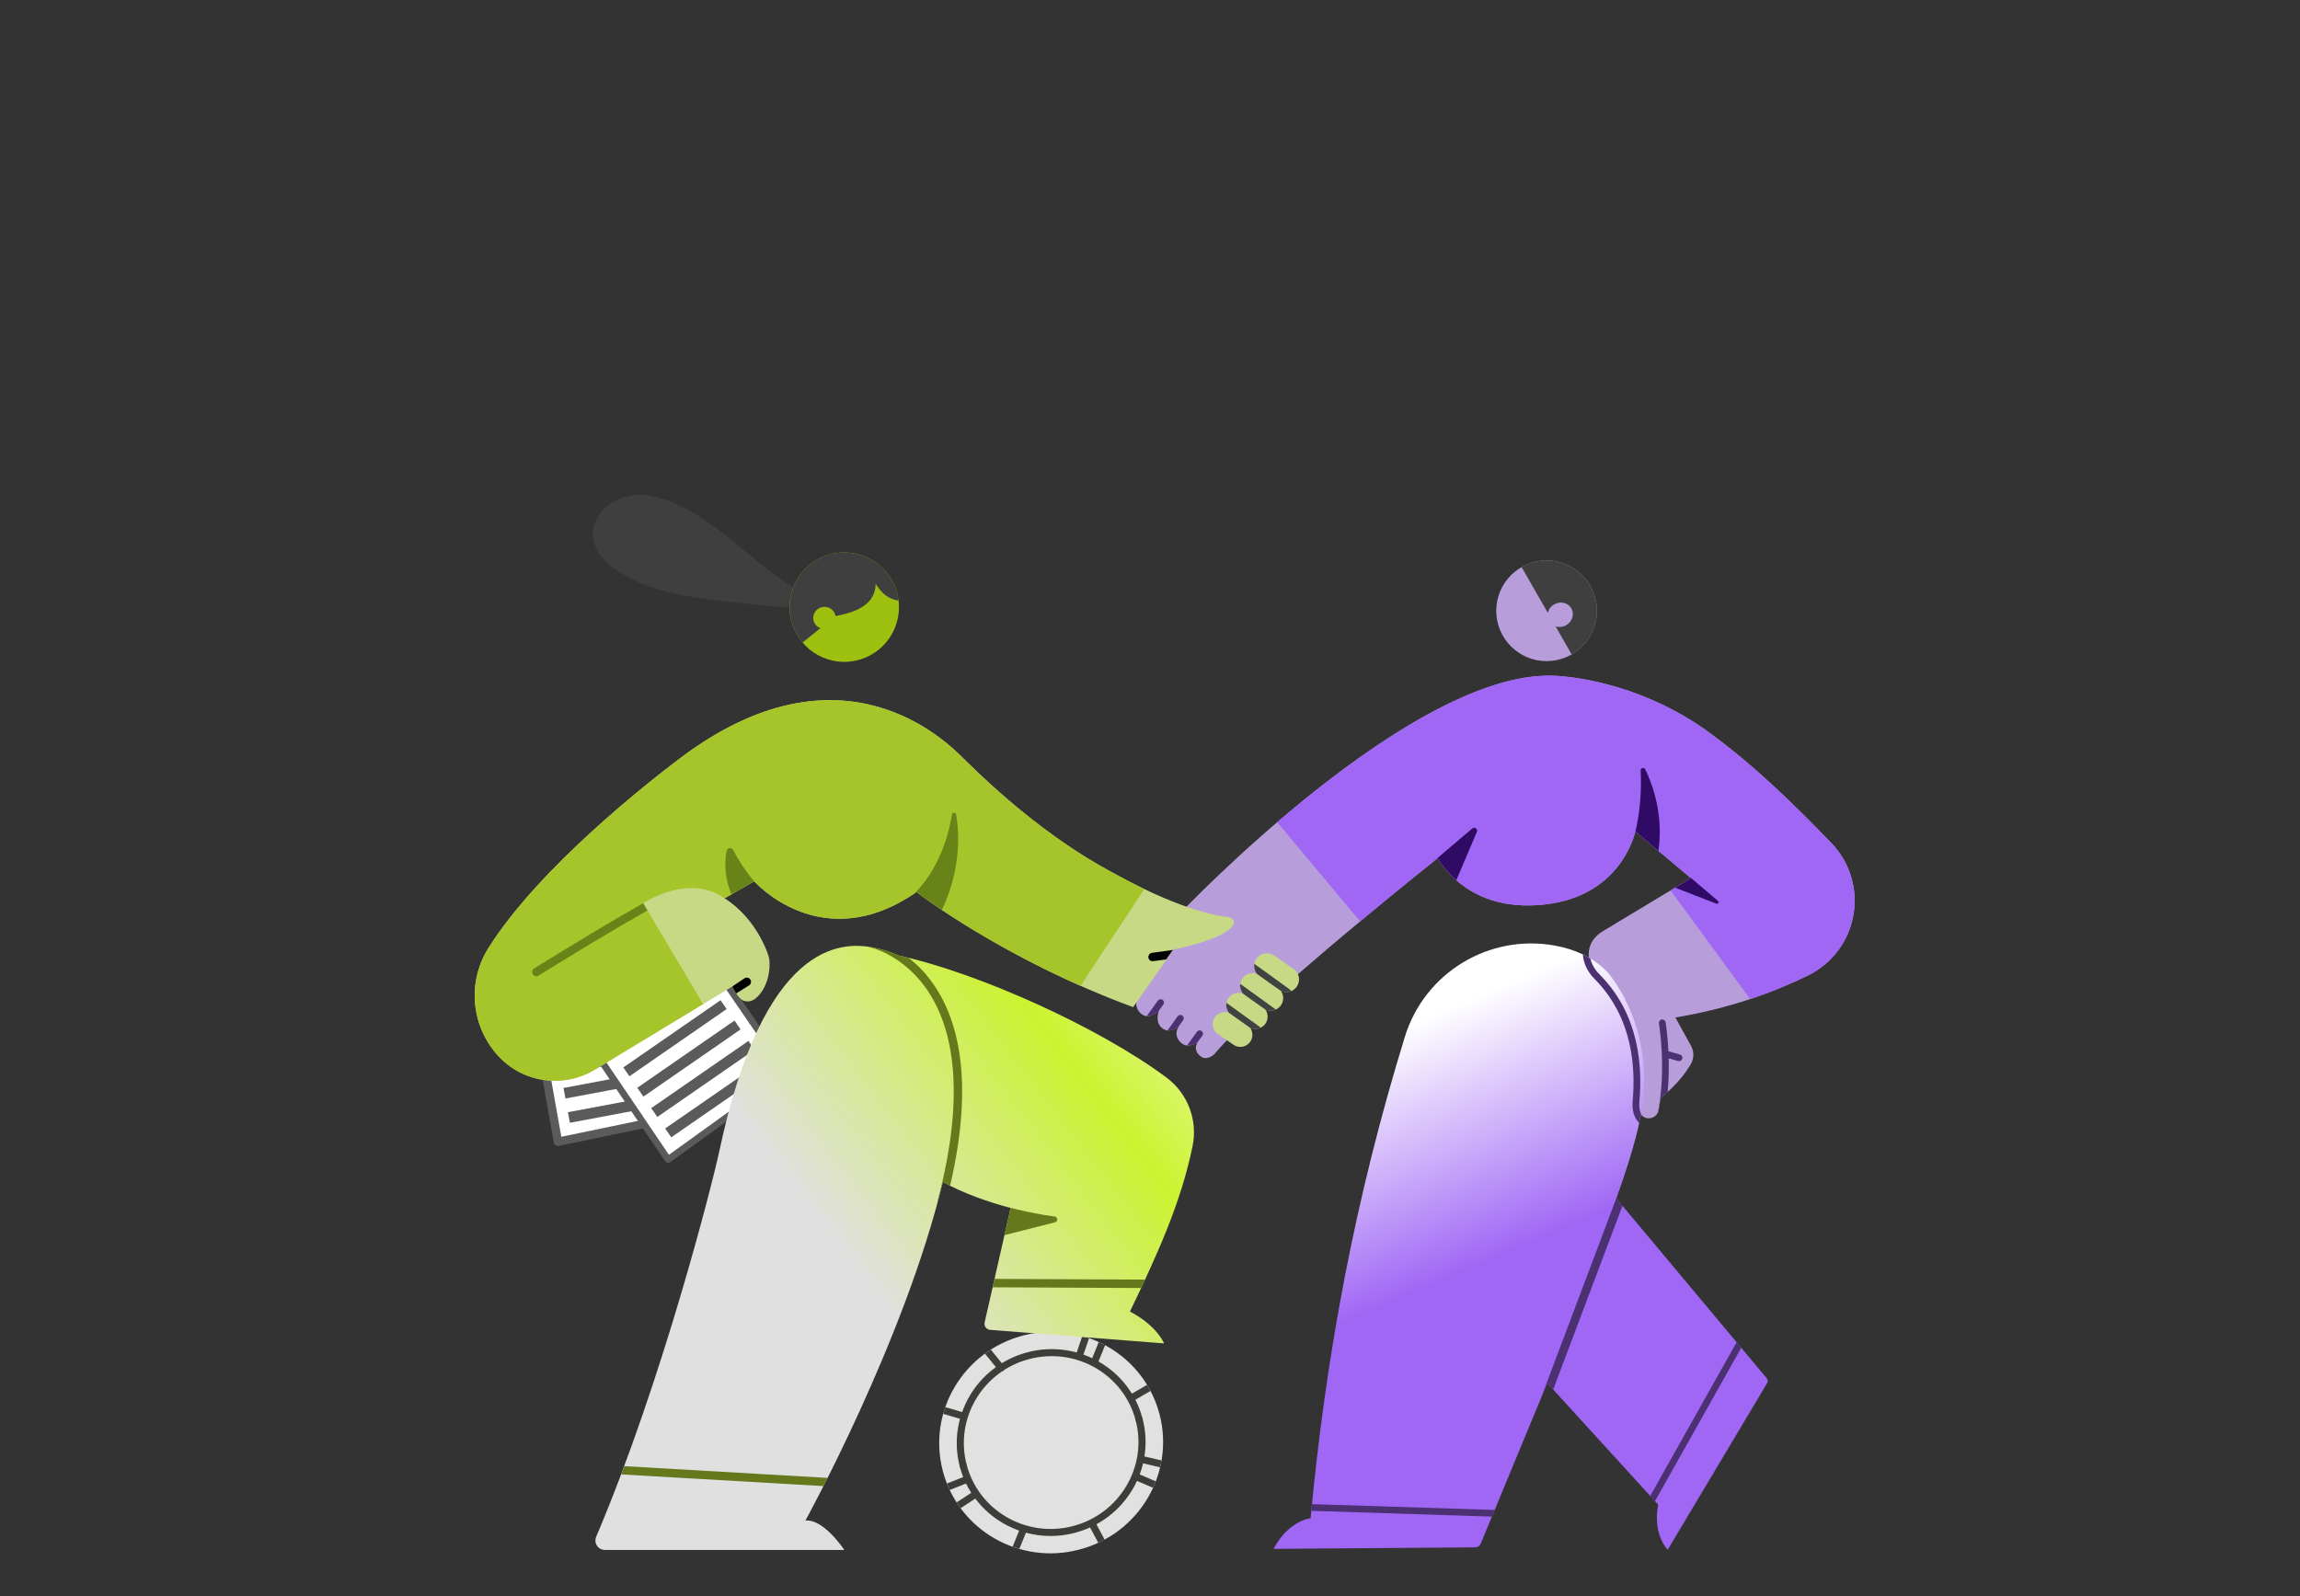 <svg width="500" height="347" viewBox="0 0 500 347" fill="none" xmlns="http://www.w3.org/2000/svg">
<rect x="0" y="0" width="500" height="347" fill="#333333" stroke="none"/>
<path fill-rule="evenodd" clip-rule="evenodd" d="M146.175 206.238L152.681 241.726L121.288 248.243L114.896 212.206L146.175 206.238Z" fill="white"/>
<path fill-rule="evenodd" clip-rule="evenodd" d="M115.955 212.935L119.366 232.17C119.454 232.668 119.123 233.142 118.625 233.231C118.128 233.319 117.653 232.986 117.564 232.49L113.995 212.365C113.908 211.872 114.233 211.4 114.725 211.307L146.003 205.339C146.243 205.293 146.491 205.345 146.692 205.483C146.893 205.621 147.031 205.833 147.076 206.072L150.27 223.501C150.361 223.999 150.031 224.476 149.535 224.567C149.038 224.658 148.562 224.328 148.47 223.832L145.441 207.309L115.955 212.935Z" fill="#5B5B5B"/>
<path fill-rule="evenodd" clip-rule="evenodd" d="M151.619 241.012L148.47 223.832C148.379 223.334 148.708 222.858 149.205 222.766C149.701 222.676 150.179 223.005 150.27 223.501L153.58 241.561C153.671 242.049 153.354 242.52 152.867 242.622L121.474 249.139C121.231 249.19 120.979 249.139 120.775 249.001C120.57 248.862 120.43 248.646 120.386 248.403L117.564 232.49C117.476 231.993 117.808 231.517 118.305 231.429C118.803 231.34 119.278 231.672 119.366 232.17L122.024 247.155L151.619 241.012Z" fill="#5B5B5B"/>
<path fill-rule="evenodd" clip-rule="evenodd" d="M149.146 239.373L148.717 237.079L123.462 241.816L123.892 244.111L149.146 239.373ZM148.18 234.097L147.75 231.804L122.495 236.541L122.926 238.835L148.18 234.097ZM147.213 228.823L146.782 226.527L121.529 231.265L121.959 233.561L147.213 228.823ZM146.246 223.549L145.816 221.253L120.562 225.991L120.992 228.286L146.246 223.549ZM145.279 218.274L144.849 215.979L119.595 220.716L120.025 223.012L145.279 218.274ZM144.312 213L143.882 210.704L118.628 215.442L119.059 217.736L144.312 213Z" fill="#5B5B5B"/>
<path fill-rule="evenodd" clip-rule="evenodd" d="M150.852 203.607L171.25 233.366L145.235 252.106L124.717 221.799L150.852 203.607Z" fill="white"/>
<path fill-rule="evenodd" clip-rule="evenodd" d="M170.242 233.189L162.9 222.478C162.672 222.146 162.757 221.689 163.09 221.461C163.424 221.232 163.879 221.317 164.108 221.651L171.854 232.951C172.078 233.28 172 233.728 171.678 233.96L145.663 252.7C145.502 252.817 145.302 252.862 145.107 252.827C144.913 252.793 144.74 252.68 144.629 252.516L135.933 239.672C135.707 239.337 135.794 238.882 136.129 238.655C136.463 238.429 136.919 238.516 137.146 238.852L145.419 251.073L170.242 233.189Z" fill="#5B5B5B"/>
<path fill-rule="evenodd" clip-rule="evenodd" d="M125.728 221.987L137.146 238.852C137.372 239.185 137.284 239.642 136.95 239.867C136.615 240.095 136.16 240.006 135.933 239.672L124.111 222.209C123.886 221.878 123.97 221.426 124.299 221.198L150.433 203.006C150.593 202.894 150.791 202.851 150.983 202.887C151.175 202.921 151.345 203.032 151.455 203.192L164.108 221.651C164.336 221.985 164.251 222.44 163.918 222.67C163.585 222.897 163.128 222.812 162.9 222.478L150.665 204.628L125.728 221.987Z" fill="#5B5B5B"/>
<path fill-rule="evenodd" clip-rule="evenodd" d="M167.064 232.657L165.737 230.736L144.602 245.351L145.931 247.272L167.064 232.657ZM164.032 228.232L162.705 226.313L141.57 240.928L142.899 242.847L164.032 228.232ZM161 223.809L159.672 221.888L138.539 236.503L139.867 238.424L161 223.809ZM157.969 219.387L156.641 217.466L135.507 232.08L136.835 234.001L157.969 219.387ZM154.937 214.964L153.609 213.043L132.475 227.657L133.803 229.578L154.937 214.964ZM151.905 210.541L150.577 208.62L129.443 223.234L130.772 225.153L151.905 210.541Z" fill="#5B5B5B"/>
<path d="M204.952 319.792C208.31 332.65 221.581 340.317 234.594 336.918C247.606 333.519 255.432 320.341 252.074 307.484C248.716 294.627 235.444 286.959 222.432 290.358C209.42 293.757 201.593 306.935 204.952 319.792Z" fill="#E1E1E1"/>
<path fill-rule="evenodd" clip-rule="evenodd" d="M246.891 308.838C249.508 318.859 243.399 329.147 233.256 331.796C223.113 334.446 212.753 328.46 210.135 318.438C210.029 318.031 209.608 317.788 209.196 317.896C208.784 318.003 208.536 318.421 208.642 318.828C211.473 329.664 222.674 336.136 233.641 333.271C244.608 330.407 251.214 319.283 248.383 308.448C248.277 308.041 247.856 307.798 247.444 307.905C247.032 308.013 246.784 308.431 246.891 308.838Z" fill="#3F3D39"/>
<path fill-rule="evenodd" clip-rule="evenodd" d="M210.135 318.438C207.517 308.416 213.627 298.128 223.77 295.479C233.912 292.829 244.273 298.815 246.891 308.838C246.997 309.245 247.418 309.488 247.83 309.38C248.242 309.273 248.49 308.855 248.383 308.448C245.553 297.611 234.351 291.14 223.385 294.005C212.418 296.869 205.812 307.992 208.642 318.828C208.749 319.235 209.169 319.479 209.581 319.371C209.993 319.263 210.241 318.845 210.135 318.438Z" fill="#3F3D39"/>
<path fill-rule="evenodd" clip-rule="evenodd" d="M205.853 322.55L209.61 321.06C210.006 320.903 210.454 321.093 210.611 321.484C210.767 321.875 210.572 322.318 210.177 322.477L206.459 323.95C206.243 323.493 206.041 323.026 205.853 322.55ZM207.957 326.651L211.551 324.303C211.907 324.072 212.385 324.167 212.618 324.519C212.851 324.87 212.751 325.343 212.395 325.575L208.824 327.909C208.522 327.501 208.233 327.081 207.957 326.651ZM205.505 305.939L209.452 307.098C209.86 307.217 210.09 307.642 209.967 308.046C209.844 308.45 209.413 308.681 209.006 308.562L205.048 307.399C205.184 306.906 205.337 306.419 205.505 305.939ZM220.129 336.289L221.781 332.237C221.941 331.847 222.391 331.656 222.785 331.811C223.18 331.967 223.37 332.41 223.211 332.802L221.594 336.763C221.1 336.621 220.611 336.462 220.129 336.289ZM215.39 293.431L218.243 296.939C218.509 297.265 218.456 297.747 218.124 298.012C217.791 298.276 217.306 298.227 217.04 297.899L214.115 294.305C214.529 294.001 214.954 293.709 215.39 293.431ZM240.128 334.734C239.678 334.978 239.218 335.21 238.75 335.427L236.788 331.746C236.59 331.376 236.734 330.913 237.111 330.715C237.487 330.516 237.954 330.657 238.152 331.028L240.128 334.734ZM236.756 290.936L235.35 295.05C235.213 295.45 234.775 295.666 234.372 295.534C233.969 295.401 233.753 294.969 233.89 294.569L235.29 290.472C235.784 290.611 236.273 290.767 236.756 290.936ZM240.234 292.473L238.856 295.88C238.697 296.271 238.248 296.464 237.853 296.309C237.458 296.155 237.266 295.711 237.425 295.319L238.855 291.787C239.322 292 239.782 292.23 240.234 292.473ZM251.251 322.072C251.068 322.549 250.869 323.02 250.656 323.484L246.735 321.783C246.346 321.614 246.171 321.163 246.344 320.778C246.516 320.392 246.972 320.216 247.361 320.384L251.251 322.072ZM252.507 317.524C252.42 318.028 252.317 318.527 252.199 319.021L248.316 318.115C247.902 318.018 247.648 317.607 247.747 317.197C247.848 316.787 248.265 316.534 248.678 316.63L252.507 317.524ZM250.114 302.419L246.638 304.436C246.27 304.649 245.798 304.528 245.585 304.165C245.371 303.801 245.496 303.334 245.864 303.121L249.362 301.092C249.626 301.524 249.877 301.966 250.114 302.419Z" fill="#3F3D39"/>
<path fill-rule="evenodd" clip-rule="evenodd" d="M173.571 132.044C173.507 131.945 171.016 132.036 170.823 132.024C167.906 131.843 164.994 131.557 162.091 131.224C152.444 130.117 140.932 129.355 132.972 123.204C123.916 116.206 131.546 105.927 141.464 107.828C153.693 110.173 162.956 122.288 173.461 128.329" fill="#3F3F3F"/>
<path d="M183.537 143.9C190.102 143.9 195.424 138.578 195.424 132.013C195.424 125.448 190.102 120.126 183.537 120.126C176.972 120.126 171.65 125.448 171.65 132.013C171.65 138.578 176.972 143.9 183.537 143.9Z" fill="#9EC10F"/>
<path fill-rule="evenodd" clip-rule="evenodd" d="M178.355 136.581L174.471 139.698C172.712 137.626 171.65 134.942 171.65 132.013C171.65 125.452 176.976 120.126 183.537 120.126C189.612 120.126 194.629 124.693 195.339 130.579C193.351 130.346 191.7 129.118 190.368 126.942C190.256 131.377 186.353 133.07 181.647 133.94C181.45 132.811 180.443 131.95 179.233 131.95C177.881 131.95 176.783 133.023 176.783 134.345C176.783 135.364 177.436 136.236 178.355 136.581Z" fill="#3F3F3F"/>
<path fill-rule="evenodd" clip-rule="evenodd" d="M256.647 198.466C256.647 198.466 307.5 144.806 338.615 146.955C343.6 147.3 357.804 149.232 371.526 159.242C381.428 166.463 389.89 174.782 398.102 183.266C402.119 187.419 403.911 193.242 402.919 198.934C401.929 204.628 398.276 209.503 393.089 212.055C385.621 215.735 376.009 219.251 364.211 221.229C364.211 221.229 366.31 225.023 367.614 227.379C368.294 228.61 368.285 230.106 367.59 231.328C366.515 233.16 364.497 235.949 360.996 238.718C360.996 238.718 360.796 240.021 360.606 241.262C360.516 241.846 360.198 242.369 359.72 242.717C359.242 243.067 358.648 243.209 358.064 243.116C357.173 242.975 356.494 242.243 356.417 241.345C356.373 240.799 356.398 240.223 356.493 239.761C356.493 239.761 358.756 224.183 346.455 211.29C346.455 211.29 343.071 205.984 348.247 202.578L367.592 190.931L355.505 180.766C355.505 180.766 352.916 193.493 338.19 196.282C331.849 197.485 319.883 197.86 312.496 186.608C312.496 186.608 274.076 217.139 263.975 229.211C263.975 229.211 262.438 230.682 261.098 229.729C260.348 229.194 259.356 228.085 260.458 226.405C260.458 226.405 258.649 228.037 257.057 226.949C255.996 226.222 255.178 224.798 256.27 223.125C256.27 223.125 254.422 224.816 252.753 223.621C251.629 222.814 251.369 221.392 251.922 219.771C251.922 219.771 249.967 221.711 248.304 220.585C247.14 219.798 246.578 218.162 247.372 216.972L254.755 206.374L256.647 198.466Z" fill="#B79EDB"/>
<path fill-rule="evenodd" clip-rule="evenodd" d="M360.448 241.809C360.443 241.747 360.448 241.685 360.459 241.621C362.286 232.327 360.642 222.498 360.642 222.498C360.577 222.099 360.846 221.722 361.245 221.654C361.642 221.588 362.021 221.857 362.086 222.256C362.086 222.256 362.513 224.815 362.698 228.576L365.201 229.275C365.589 229.384 365.818 229.787 365.708 230.177C365.6 230.567 365.196 230.794 364.806 230.684L362.758 230.111C362.817 232.316 362.78 234.826 362.537 237.419C362.057 237.851 361.545 238.285 360.996 238.718C360.996 238.718 360.796 240.021 360.606 241.262C360.577 241.453 360.524 241.636 360.448 241.809Z" fill="#4B3072"/>
<path fill-rule="evenodd" clip-rule="evenodd" d="M277.65 178.758C295.242 163.692 320.335 145.693 338.615 146.955C343.6 147.3 357.804 149.232 371.526 159.242C381.428 166.463 389.89 174.782 398.102 183.266C402.119 187.419 403.911 193.242 402.919 198.934C401.929 204.628 398.276 209.503 393.089 212.055C389.405 213.87 385.201 215.645 380.469 217.216L363.166 193.596L367.592 190.931L355.505 180.766C355.505 180.766 352.916 193.493 338.19 196.282C331.849 197.485 319.883 197.86 312.496 186.608C312.496 186.608 304.956 192.598 295.677 200.325L277.65 178.758Z" fill="#A067F5"/>
<path fill-rule="evenodd" clip-rule="evenodd" d="M258.055 227.315L260.192 224.335C260.427 224.006 260.886 223.931 261.213 224.167C261.541 224.403 261.616 224.86 261.382 225.188C261.382 225.188 260.373 226.531 260.458 226.405C260.458 226.405 259.319 227.433 258.055 227.315ZM253.812 224.035L256.016 220.966C256.25 220.638 256.709 220.563 257.037 220.797C257.365 221.033 257.44 221.491 257.205 221.82L256.265 223.131C256.179 223.208 255.068 224.174 253.812 224.035ZM249.283 220.931L251.711 217.545C251.947 217.218 252.405 217.141 252.733 217.377C253.062 217.613 253.137 218.07 252.901 218.398L251.907 219.785C251.761 219.924 250.562 221.028 249.283 220.931Z" fill="#4B3072"/>
<path d="M336.213 143.741C342.257 143.741 347.156 138.842 347.156 132.798C347.156 126.755 342.257 121.856 336.213 121.856C330.17 121.856 325.271 126.755 325.271 132.798C325.271 138.842 330.17 143.741 336.213 143.741Z" fill="#B79EDB"/>
<path fill-rule="evenodd" clip-rule="evenodd" d="M330.782 123.3C332.381 122.382 334.237 121.856 336.214 121.856C342.253 121.856 347.156 126.759 347.156 132.798C347.156 136.851 344.947 140.393 341.669 142.283L338.183 136.203C338.898 136.423 339.726 136.35 340.458 135.933C341.803 135.168 342.315 133.53 341.603 132.278C340.891 131.027 339.22 130.633 337.875 131.399C337.14 131.818 336.651 132.498 336.479 133.233L330.782 123.3Z" fill="#3F3F3F"/>
<path fill-rule="evenodd" clip-rule="evenodd" d="M367.376 190.75L367.416 190.726C367.416 190.726 371.232 193.971 373.476 195.878C373.607 195.989 373.638 196.178 373.551 196.326C373.463 196.474 373.28 196.539 373.121 196.474L364.158 192.997L367.592 190.931L367.376 190.75ZM311.433 187.457L320.06 180.124C320.286 179.932 320.615 179.92 320.855 180.096C321.093 180.272 321.181 180.589 321.063 180.862L316.591 191.374C315.126 190.082 313.746 188.511 312.496 186.608C312.496 186.608 312.119 186.906 311.433 187.457ZM355.527 180.783C356.223 177.936 356.942 173.288 356.669 167.525C356.656 167.278 356.821 167.056 357.061 166.994C357.301 166.931 357.551 167.046 357.661 167.269C359.22 170.468 361.666 177.027 360.529 184.992L355.527 180.783Z" fill="#300B66"/>
<path fill-rule="evenodd" clip-rule="evenodd" d="M276.874 336.75C276.874 336.75 279.515 331.075 284.917 330.074C288.188 294.907 294.559 260.603 305.415 225.389C309.712 211.474 323.735 202.973 338.06 205.597C342.194 206.353 346.092 208.009 349.154 211.062C350.512 212.418 360.267 224.378 356.585 243.063C355.417 248.981 353.034 255.945 351.378 260.561C351.378 260.561 380.239 295.074 384.074 299.66C384.324 299.959 384.357 300.385 384.158 300.722C381.402 305.339 362.547 336.935 362.547 336.935C362.547 336.935 359.236 333.743 360.474 327.142L336.361 300.698C336.361 300.698 324.11 330.273 321.901 335.603C321.696 336.099 321.215 336.423 320.679 336.426C314.403 336.474 276.874 336.75 276.874 336.75Z" fill="url(#paint0_linear_262_341)"/>
<path fill-rule="evenodd" clip-rule="evenodd" d="M285.209 327.025L324.931 328.292L324.332 329.738L285.068 328.486C285.114 327.999 285.161 327.51 285.209 327.025ZM378.53 293.032L359.78 326.383L358.743 325.245L377.526 291.83L378.53 293.032ZM351.779 259.438C351.642 259.824 351.508 260.199 351.378 260.561L352.711 262.153L337.652 302.111L336.362 300.697L334.888 304.255L351.779 259.438ZM344.103 207.514C344.654 207.779 345.194 208.07 345.719 208.387C345.917 209.244 346.336 210.212 347.132 211.209C348.402 212.798 358.051 220.51 356.389 239.498C356.29 240.629 356.433 241.518 356.746 242.196C356.695 242.481 356.642 242.772 356.583 243.063C356.514 243.422 356.439 243.784 356.358 244.15C356.252 244.044 356.148 243.934 356.049 243.813C355.258 242.865 354.749 241.432 354.931 239.37C356.532 221.076 347.213 213.654 345.99 212.124C344.643 210.44 344.186 208.817 344.103 207.514Z" fill="#4B3072"/>
<path fill-rule="evenodd" clip-rule="evenodd" d="M204.964 256.976C196.642 291.473 175.093 330.596 175.093 330.596C179.094 330.206 183.537 336.981 183.537 336.981C183.537 336.981 143.136 336.981 131.485 336.981C130.797 336.981 130.155 336.635 129.776 336.061C129.397 335.486 129.333 334.76 129.604 334.128C144.071 300.051 154.974 256.866 156.372 250.283C165.986 205.04 182.639 204.608 189.828 206.015C191.871 206.414 193.717 207 195.372 207.754C212.588 211.462 239.125 223.446 253.664 234.346C258.227 237.792 260.405 243.553 259.259 249.156C256.772 261.399 251.631 272.688 245.643 285.157C251.559 288.253 253.064 292.082 253.064 292.082C253.064 292.082 222.502 289.701 215.244 289.137C214.859 289.106 214.506 288.91 214.277 288.599C214.048 288.29 213.966 287.895 214.052 287.518C215.32 281.93 219.702 262.637 219.702 262.637C214.44 261.227 209.458 259.437 204.964 256.976Z" fill="url(#paint1_linear_262_341)"/>
<path fill-rule="evenodd" clip-rule="evenodd" d="M135.692 318.768L179.917 321.323C179.606 321.945 179.306 322.538 179.018 323.105L135.02 320.563C135.245 319.966 135.468 319.368 135.692 318.768ZM248.078 280.036L215.785 279.882L216.201 278.054L248.929 278.209C248.649 278.815 248.366 279.425 248.078 280.036ZM188.781 205.838C189.148 205.889 189.498 205.949 189.828 206.015C191.871 206.414 193.717 207 195.372 207.754C196.078 207.906 196.799 208.072 197.535 208.251C199.268 209.608 201.076 211.388 202.74 213.72C208.082 221.211 211.977 234.489 206.541 257.801C206.009 257.534 205.483 257.26 204.964 256.976C204.596 258.5 204.202 260.034 203.787 261.57C203.768 261.449 203.774 261.323 203.807 261.198C210.405 236.297 206.7 222.424 201.25 214.783C195.946 207.346 189.057 205.94 189.057 205.94C188.957 205.92 188.865 205.885 188.781 205.838Z" fill="#65781B"/>
<path fill-rule="evenodd" clip-rule="evenodd" d="M217.674 262.069V262.06C217.674 262.06 223.488 263.76 229.268 264.492C229.576 264.522 229.819 264.771 229.841 265.08C229.865 265.389 229.663 265.671 229.361 265.746C225.739 266.668 220.47 268.008 218.36 268.544L219.702 262.637C219.021 262.454 218.346 262.265 217.674 262.069Z" fill="#65781B"/>
<path fill-rule="evenodd" clip-rule="evenodd" d="M159.235 214.459C159.235 214.459 159.886 216.119 160.992 217.166C161.618 217.759 162.853 218.024 163.957 217.285C166.049 215.885 167.599 212.38 167.249 208.59C167.158 207.609 164.467 199.648 157.506 195.301L163.957 191.602C163.957 191.602 178.611 208.275 199.239 193.94C199.239 193.94 218.157 208.594 246.329 218.969L255.147 206.423C255.147 206.423 266.031 204.355 268.027 201.211C268.329 200.737 268.681 199.478 266.373 199.296C265.33 199.214 257.321 198.14 243.15 190.422C239.263 188.303 226.457 181.802 209.385 164.85C205.794 161.284 182.994 138.328 147.851 164.85C141.684 169.505 117.376 188.347 106.175 206.127C101.53 213.52 102.396 223.105 108.289 229.547C108.289 229.547 108.289 229.547 108.289 229.547C113.681 235.44 122.484 236.707 129.317 232.571C141.641 225.111 159.235 214.459 159.235 214.459Z" fill="#C8D986"/>
<path fill-rule="evenodd" clip-rule="evenodd" d="M159.047 214.573L161.865 212.691C162.293 212.424 162.858 212.554 163.126 212.982C163.394 213.411 163.264 213.974 162.836 214.243L160.041 215.993C159.523 215.193 159.235 214.459 159.235 214.459L159.047 214.573ZM255.075 206.522L255.015 206.61C254.942 206.623 254.903 206.632 254.903 206.632L253.525 208.592C251.971 208.806 250.677 208.974 250.677 208.974C250.176 209.038 249.716 208.683 249.652 208.182C249.588 207.682 249.943 207.223 250.443 207.159C250.443 207.159 252.888 206.844 255.075 206.522Z" fill="black"/>
<path fill-rule="evenodd" clip-rule="evenodd" d="M152.845 218.297L129.317 232.56C122.485 236.701 113.678 235.438 108.285 229.544C108.285 229.544 108.285 229.544 108.286 229.544C102.395 223.103 101.529 213.522 106.172 206.132C117.371 188.352 141.684 169.505 147.851 164.85C182.994 138.328 205.794 161.284 209.385 164.85C226.457 181.802 239.263 188.303 243.15 190.422C245.145 191.507 247.015 192.463 248.763 193.301L234.91 214.342C213.163 204.727 199.239 193.94 199.239 193.94C178.611 208.275 163.958 191.602 163.958 191.602L157.491 195.338C149.727 189.692 139.827 196.381 139.827 196.381L152.845 218.297Z" fill="#A6C52B"/>
<path fill-rule="evenodd" clip-rule="evenodd" d="M139.983 196.28C139.88 196.346 139.827 196.381 139.827 196.381L140.756 197.946C132.898 202.4 125.019 207.194 117.085 212.113C116.655 212.378 116.091 212.247 115.825 211.817C115.559 211.388 115.691 210.823 116.12 210.557C124.119 205.598 132.062 200.768 139.983 196.28ZM198.818 194.229C200.26 192.847 205.311 187.367 206.936 177.084C206.971 176.863 207.158 176.697 207.381 176.689C207.606 176.68 207.804 176.832 207.855 177.05C208.311 179.684 208.697 184.196 207.524 189.697C206.982 192.23 206.111 194.975 204.764 197.842C201.188 195.449 199.239 193.94 199.239 193.94C199.1 194.037 198.959 194.134 198.818 194.229ZM159.026 194.45C157.38 190.6 157.561 187.12 157.941 185.03C158.001 184.708 158.258 184.458 158.583 184.406C158.908 184.353 159.23 184.512 159.387 184.802C161.213 188.248 162.962 190.486 163.942 191.612L159.026 194.45Z" fill="#688419"/>
<path fill-rule="evenodd" clip-rule="evenodd" d="M273.285 211.776C272.515 210.849 272.42 209.489 273.139 208.449C274.003 207.197 275.721 206.883 276.973 207.748L281.212 210.677C282.462 211.54 282.777 213.259 281.911 214.511C281.124 215.651 279.627 216.011 278.421 215.413C279.091 216.319 279.146 217.585 278.47 218.563C277.698 219.683 276.232 220.04 275.048 219.456C275.708 220.345 275.765 221.593 275.099 222.556C274.341 223.654 272.905 224.006 271.741 223.436C272.394 224.313 272.449 225.543 271.796 226.489C270.974 227.679 269.341 227.977 268.152 227.155L264.757 224.809C263.569 223.987 263.269 222.355 264.091 221.167C264.795 220.149 266.093 219.783 267.198 220.215C266.452 219.32 266.36 218.003 267.054 216.998C267.769 215.962 269.091 215.59 270.214 216.032C269.457 215.12 269.363 213.78 270.07 212.759C270.798 211.705 272.141 211.328 273.285 211.776Z" fill="#C8D986"/>
<path fill-rule="evenodd" clip-rule="evenodd" d="M266.624 218.037L274.089 223.431C273.364 223.788 272.495 223.806 271.741 223.436C271.79 223.502 267.158 220.201 267.198 220.215C266.691 219.608 266.486 218.804 266.624 218.037ZM269.618 213.905C269.632 213.914 269.645 213.923 269.658 213.932L277.284 219.441C277.308 219.458 277.33 219.476 277.35 219.496C276.631 219.818 275.783 219.818 275.048 219.456C275.125 219.56 270.123 215.995 270.214 216.032C269.72 215.437 269.508 214.659 269.618 213.905ZM272.687 209.569C272.72 209.586 272.751 209.606 272.782 209.628L280.408 215.137C280.538 215.23 280.628 215.358 280.674 215.499C279.96 215.786 279.138 215.77 278.421 215.413C278.465 215.473 273.263 211.767 273.285 211.776C272.773 211.158 272.559 210.349 272.687 209.569Z" fill="#414342"/>
<defs>
<linearGradient id="paint0_linear_262_341" x1="330.682" y1="270.996" x2="264.386" y2="116.29" gradientUnits="userSpaceOnUse">
<stop stop-color="#A067F5"/>
<stop offset="0.32" stop-color="white"/>
</linearGradient>
<linearGradient id="paint1_linear_262_341" x1="205.192" y1="300.894" x2="303.685" y2="224.901" gradientUnits="userSpaceOnUse">
<stop stop-color="#E0E0E0"/>
<stop offset="0.52" stop-color="#CCF330"/>
<stop offset="1" stop-color="white"/>
</linearGradient>
</defs>
</svg>
